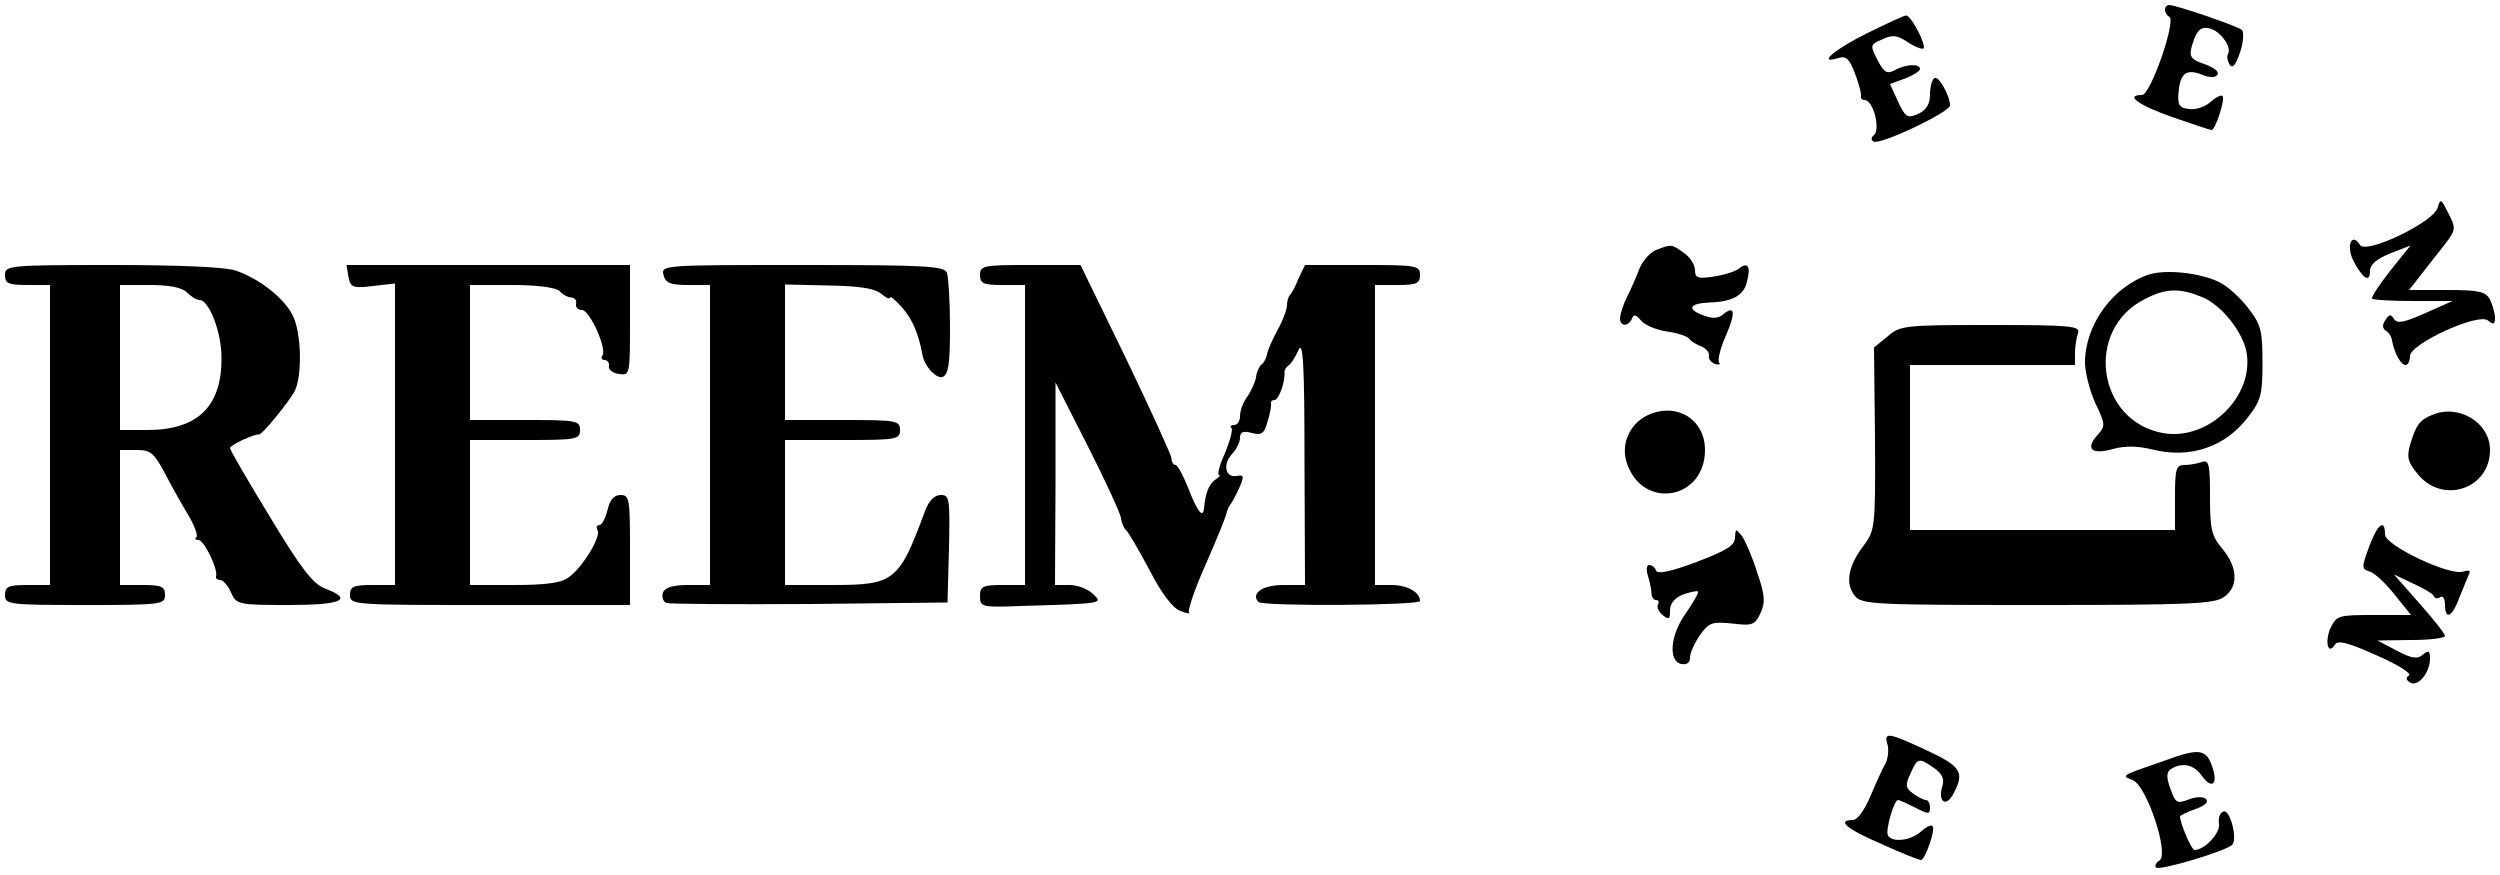 <?xml version="1.0" standalone="no"?>
<!DOCTYPE svg PUBLIC "-//W3C//DTD SVG 20010904//EN"
 "http://www.w3.org/TR/2001/REC-SVG-20010904/DTD/svg10.dtd">
<svg version="1.0" xmlns="http://www.w3.org/2000/svg"
 width="500pt" height="175pt" viewBox="0 0 500 175"
 preserveAspectRatio="xMidYMid meet">
<g transform="translate(0,175) scale(0.1,-0.1)"
fill="#000000" stroke="none">
<path d="M4330 1731 c0 -6 4 -12 9 -15 13 -9 -38 -156 -55 -156 -35 0 -8 -20
60 -44 41 -14 76 -26 79 -26 8 0 28 63 22 68 -3 3 -14 -3 -24 -12 -11 -10 -30
-16 -43 -14 -19 2 -23 8 -21 32 3 39 15 49 46 37 17 -7 28 -7 32 0 4 5 -7 14
-24 20 -34 12 -35 16 -22 53 8 18 15 23 31 19 22 -6 44 -38 36 -51 -3 -4 -1
-14 3 -21 6 -9 12 -2 21 24 7 20 8 40 4 45 -9 8 -132 50 -146 50 -4 0 -8 -4
-8 -9z"/>
<path d="M3735 1684 c-65 -32 -103 -64 -58 -50 15 5 22 -2 33 -31 8 -21 13
-41 12 -45 -1 -5 2 -8 7 -8 18 0 33 -61 18 -71 -5 -4 -5 -9 0 -12 13 -8 153
59 153 72 0 20 -23 60 -31 55 -5 -3 -9 -18 -9 -33 0 -19 -7 -31 -24 -39 -21
-9 -25 -7 -40 25 l-16 35 30 11 c16 6 30 15 30 19 0 11 -28 10 -50 -2 -16 -9
-22 -5 -35 20 -15 29 -15 31 9 41 20 10 30 9 51 -5 15 -10 29 -15 32 -13 6 7
-25 67 -35 66 -4 0 -38 -16 -77 -35z"/>
<path d="M4875 1334 c-9 -29 -143 -93 -155 -74 -16 26 -28 0 -14 -30 19 -37
34 -47 34 -22 0 13 13 24 40 35 l41 16 -41 -51 c-22 -28 -38 -53 -36 -55 2 -3
40 -5 83 -5 l78 0 -54 -24 c-43 -19 -56 -22 -63 -12 -6 10 -10 10 -17 -2 -7
-9 -6 -17 0 -21 6 -3 12 -12 13 -20 5 -26 18 -49 27 -49 5 0 9 8 9 18 1 25
137 87 156 71 11 -9 14 -8 14 5 0 10 -5 26 -10 37 -9 16 -22 19 -86 19 l-76 0
19 24 c10 13 31 40 47 60 28 36 29 38 13 69 -15 30 -16 31 -22 11z"/>
<path d="M3312 1250 c-12 -5 -27 -22 -33 -37 -6 -16 -17 -41 -25 -57 -8 -16
-14 -35 -14 -43 0 -16 17 -17 24 0 3 9 8 8 18 -4 7 -9 31 -19 52 -22 22 -3 42
-10 45 -15 3 -5 14 -11 24 -15 9 -4 16 -12 15 -18 -2 -6 4 -14 12 -17 8 -2 12
-1 8 3 -3 4 2 27 13 52 21 48 19 64 -5 44 -10 -8 -21 -9 -41 -1 -32 12 -26 23
13 25 46 1 70 14 76 42 8 30 2 40 -16 26 -7 -6 -30 -13 -50 -16 -33 -5 -38 -3
-38 13 0 10 -10 26 -22 34 -25 18 -25 18 -56 6z"/>
<path d="M10 1200 c0 -17 7 -20 45 -20 l45 0 0 -300 0 -300 -45 0 c-38 0 -45
-3 -45 -20 0 -19 7 -20 160 -20 153 0 160 1 160 20 0 17 -7 20 -45 20 l-45 0
0 135 0 135 33 0 c29 0 35 -6 57 -47 14 -27 35 -64 47 -84 12 -20 19 -40 16
-43 -4 -3 -2 -6 4 -6 11 0 40 -59 35 -73 -1 -4 3 -7 8 -7 6 0 16 -11 22 -25
11 -24 14 -25 115 -25 107 0 131 11 73 33 -24 9 -48 40 -110 143 -44 72 -80
134 -80 138 0 6 50 29 58 27 5 -2 59 64 71 86 16 31 14 119 -4 153 -18 35 -67
73 -114 89 -21 7 -114 11 -247 11 -207 0 -214 -1 -214 -20z m364 -35 c8 -8 19
-15 25 -15 19 0 44 -64 44 -115 1 -97 -47 -145 -148 -145 l-55 0 0 145 0 145
59 0 c40 0 65 -5 75 -15z"/>
<path d="M697 1196 c4 -21 9 -23 49 -18 l44 5 0 -302 0 -301 -45 0 c-38 0 -45
-3 -45 -20 0 -20 7 -20 280 -20 l280 0 0 110 c0 102 -1 110 -19 110 -13 0 -21
-9 -26 -30 -4 -16 -11 -30 -16 -30 -6 0 -7 -5 -4 -10 8 -13 -30 -75 -58 -95
-15 -11 -47 -15 -109 -15 l-88 0 0 145 0 145 110 0 c103 0 110 1 110 20 0 19
-7 20 -110 20 l-110 0 0 135 0 135 83 0 c53 0 88 -5 96 -12 6 -7 17 -13 24
-13 7 -1 11 -6 9 -13 -1 -7 4 -12 12 -12 15 0 50 -76 41 -91 -4 -5 -1 -9 4 -9
6 0 10 -6 9 -12 -2 -7 7 -14 20 -16 22 -3 22 -2 22 107 l0 111 -284 0 -283 0
4 -24z"/>
<path d="M1327 1200 c4 -16 14 -20 49 -20 l44 0 0 -300 0 -300 -44 0 c-30 0
-46 -5 -50 -15 -3 -9 0 -18 7 -21 7 -2 136 -3 287 -2 l275 3 3 108 c2 100 1
107 -16 107 -13 0 -24 -11 -32 -32 -52 -141 -61 -148 -186 -148 l-94 0 0 145
0 145 115 0 c108 0 115 1 115 20 0 19 -7 20 -115 20 l-115 0 0 135 0 136 88
-2 c62 -1 92 -6 105 -17 9 -8 17 -11 17 -7 0 4 11 -5 25 -21 20 -23 32 -51 40
-94 4 -23 28 -48 40 -44 12 5 15 26 15 99 0 51 -3 100 -6 109 -5 14 -40 16
-289 16 -278 0 -283 0 -278 -20z"/>
<path d="M1960 1200 c0 -17 7 -20 45 -20 l45 0 0 -300 0 -300 -45 0 c-40 0
-45 -3 -45 -22 0 -22 3 -23 82 -20 167 5 164 5 144 24 -10 10 -31 18 -47 18
l-29 0 1 203 0 202 64 -126 c35 -69 65 -134 67 -145 1 -10 6 -21 10 -24 4 -3
25 -39 47 -80 24 -47 47 -77 62 -82 13 -5 20 -6 17 -3 -3 4 11 46 32 93 21 48
40 94 42 102 2 8 5 17 8 20 3 3 11 18 18 33 11 25 10 28 -5 25 -23 -4 -28 25
-8 45 8 9 15 23 15 31 0 12 6 15 24 10 19 -5 25 -1 31 23 5 15 8 31 7 36 -1 4
2 7 7 7 8 0 21 34 20 54 -1 5 3 12 8 15 5 3 14 17 20 31 9 20 12 -27 12 -222
l1 -248 -44 0 c-41 0 -65 -17 -49 -34 9 -9 323 -7 323 2 0 18 -26 32 -57 32
l-33 0 0 300 0 300 45 0 c38 0 45 3 45 20 0 19 -7 20 -115 20 l-115 0 -13 -27
c-6 -16 -14 -30 -17 -33 -3 -3 -6 -12 -6 -20 0 -8 -8 -31 -19 -50 -10 -19 -20
-41 -21 -49 -2 -8 -6 -17 -11 -20 -4 -3 -10 -15 -11 -26 -2 -10 -10 -28 -18
-39 -8 -11 -14 -28 -14 -38 0 -10 -5 -18 -12 -18 -6 0 -9 -3 -5 -6 3 -3 -3
-26 -13 -50 -11 -24 -16 -44 -12 -44 4 0 1 -4 -7 -9 -13 -9 -20 -26 -23 -58
-2 -21 -14 -5 -32 42 -10 25 -21 45 -25 45 -4 0 -8 6 -8 13 0 6 -41 96 -91
200 l-91 187 -100 0 c-94 0 -101 -1 -101 -20z"/>
<path d="M4298 1201 c-72 -24 -128 -100 -128 -176 0 -21 10 -58 21 -82 20 -42
20 -45 4 -63 -25 -28 -12 -40 31 -28 25 7 50 6 79 -1 76 -19 146 5 192 66 25
32 28 45 28 108 0 63 -3 76 -28 108 -15 20 -41 44 -57 52 -37 19 -107 27 -142
16z m106 -45 c39 -16 81 -69 89 -110 16 -89 -77 -179 -168 -162 -132 25 -156
208 -35 268 42 22 70 22 114 4z"/>
<path d="M3775 1077 l-27 -22 2 -183 c1 -179 0 -183 -24 -215 -30 -39 -36 -76
-16 -99 13 -17 43 -18 365 -18 301 0 354 2 373 16 29 20 28 59 -3 96 -22 26
-25 39 -25 105 0 64 -2 74 -16 69 -9 -3 -24 -6 -35 -6 -17 0 -19 -8 -19 -65
l0 -65 -265 0 -265 0 0 165 0 165 165 0 165 0 0 24 c0 13 3 31 6 40 5 14 -14
16 -174 16 -174 0 -182 -1 -207 -23z"/>
<path d="M3294 919 c-36 -18 -53 -59 -40 -96 32 -94 156 -72 156 27 0 62 -58
97 -116 69z"/>
<path d="M4864 920 c-25 -10 -32 -20 -44 -60 -7 -25 -4 -35 17 -60 50 -59 143
-27 143 50 0 55 -63 93 -116 70z"/>
<path d="M4738 656 c-15 -41 -15 -44 1 -49 9 -2 32 -23 50 -46 l33 -41 -75 0
c-70 0 -74 -1 -86 -26 -12 -27 -5 -56 9 -33 6 9 26 4 84 -22 41 -18 70 -36 64
-40 -7 -4 -6 -9 2 -14 16 -10 40 20 40 48 0 16 -3 17 -14 8 -11 -10 -23 -8
-53 8 l-38 20 68 1 c37 0 67 4 67 8 0 4 -23 34 -51 65 l-51 58 38 -18 c22 -10
41 -21 42 -26 2 -4 8 -5 13 -1 5 3 9 -4 9 -15 0 -33 15 -25 30 17 8 20 17 41
19 46 2 5 -3 6 -12 3 -26 -10 -157 52 -157 74 0 33 -15 21 -32 -25z"/>
<path d="M3470 675 c0 -16 -17 -26 -77 -49 -51 -19 -78 -25 -81 -17 -2 6 -8
11 -14 11 -5 0 -6 -10 -2 -22 4 -13 7 -29 7 -35 0 -7 4 -13 9 -13 5 0 7 -4 4
-9 -3 -5 1 -14 9 -21 13 -10 15 -9 15 9 0 14 9 25 26 32 15 5 28 8 30 6 2 -2
-9 -21 -24 -43 -32 -44 -36 -97 -9 -102 11 -2 17 3 17 13 0 9 9 29 20 45 18
25 24 27 64 23 41 -5 46 -3 57 21 10 21 9 36 -7 82 -10 32 -24 64 -31 73 -11
14 -12 14 -13 -4z"/>
<path d="M3775 261 c3 -11 1 -28 -4 -38 -6 -10 -19 -39 -30 -65 -12 -28 -26
-48 -35 -48 -34 0 -13 -18 57 -48 39 -18 75 -32 79 -32 8 0 30 62 23 68 -3 3
-13 -2 -23 -11 -20 -18 -57 -23 -66 -8 -6 9 12 71 20 71 3 0 18 -7 34 -15 27
-14 30 -14 30 0 0 8 -4 15 -8 15 -5 0 -16 6 -26 13 -15 11 -16 17 -5 40 14 32
17 32 47 11 16 -11 21 -22 17 -35 -10 -31 6 -45 21 -18 24 44 17 56 -52 88
-77 36 -87 38 -79 12z"/>
<path d="M4330 229 c-90 -31 -88 -30 -65 -39 28 -10 74 -148 54 -161 -7 -4
-10 -11 -7 -14 7 -7 137 32 152 45 12 11 -4 72 -17 67 -7 -2 -11 -13 -9 -25 3
-18 -29 -52 -49 -52 -6 0 -29 54 -29 67 0 2 14 9 31 15 18 6 27 14 21 20 -5 5
-19 5 -35 -1 -23 -9 -26 -7 -36 21 -9 24 -8 34 1 40 23 14 46 9 62 -14 20 -28
33 -16 20 20 -12 34 -26 36 -94 11z"/>
</g>
</svg>
